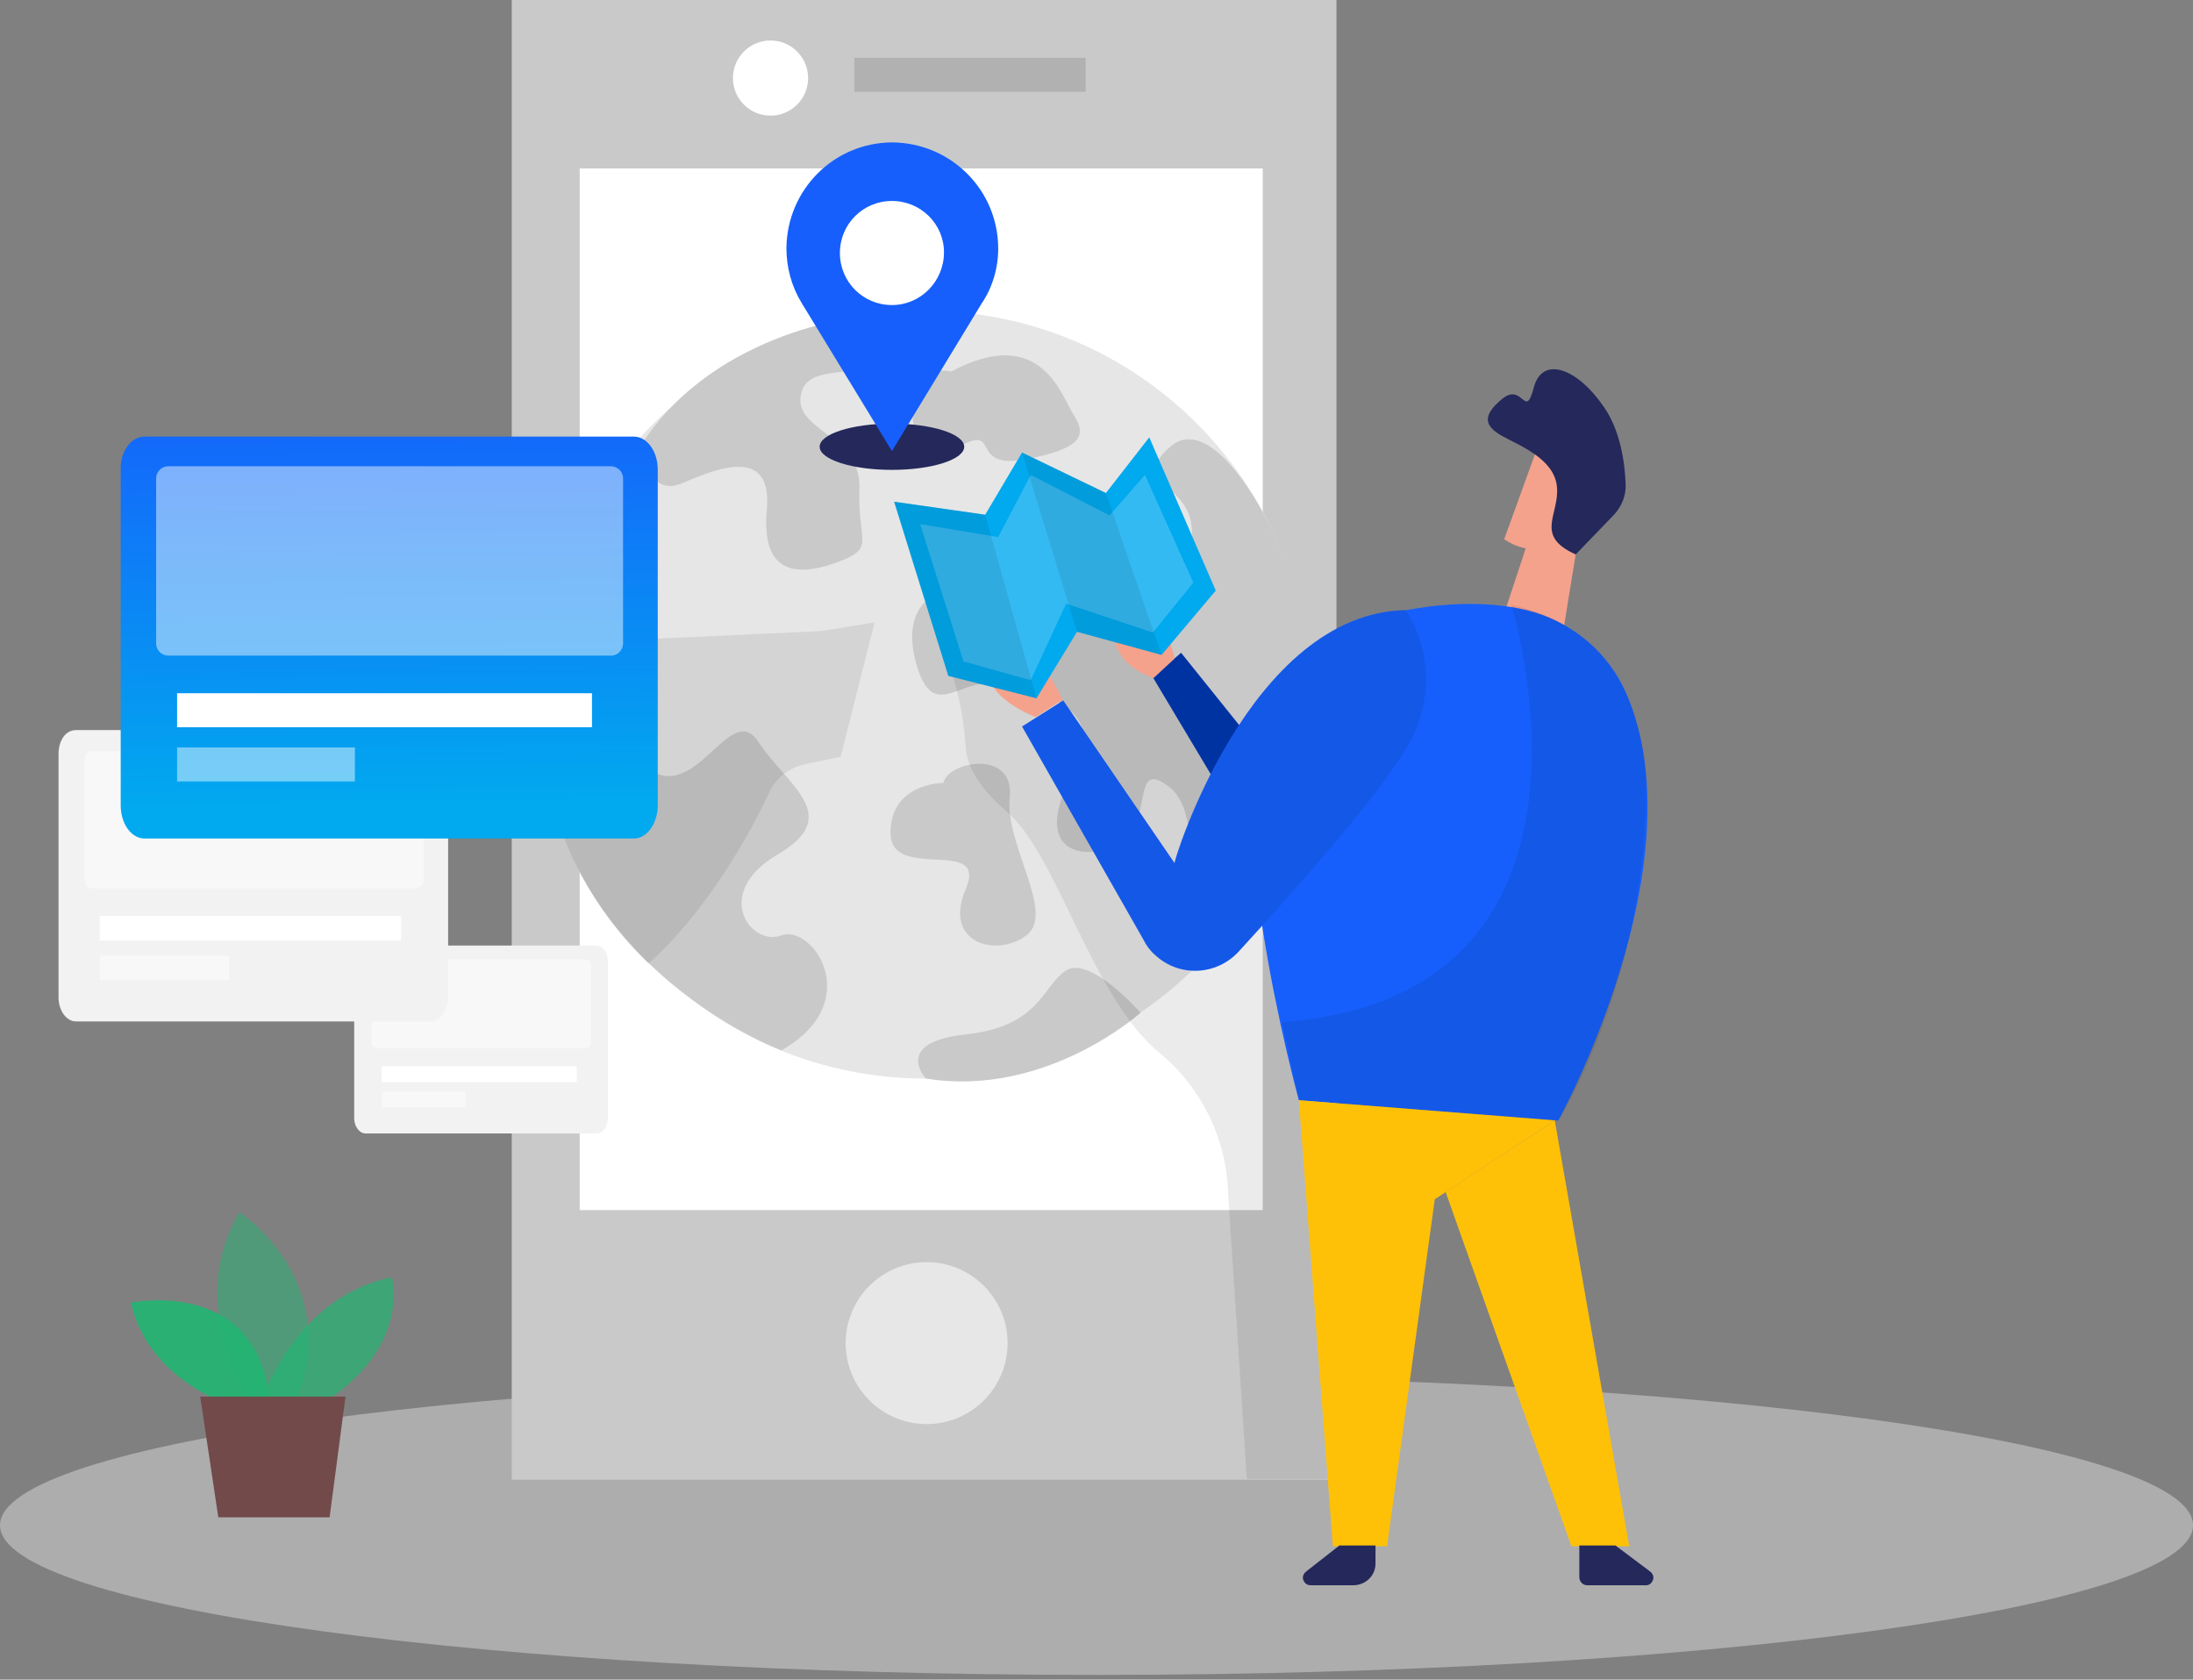 <svg width="363" height="278" viewBox="0 0 363 278" fill="none" xmlns="http://www.w3.org/2000/svg">
<rect x="0" y="0" width="363" height="278" fill="#808080" stroke="none"/>
<path opacity="0.45" d="M181.5 277.215C281.74 277.215 363 266.127 363 252.449C363 238.771 281.74 227.682 181.5 227.682C81.26 227.682 0 238.771 0 252.449C0 266.127 81.26 277.215 181.5 277.215Z" fill="#E6E6E6"/>
<path d="M221.222 0H84.708V244.911H221.222V0Z" fill="#C9C9C9"/>
<path d="M209.019 27.877H95.955V200.284H209.019V27.877Z" fill="white"/>
<path opacity="0.56" d="M153.383 235.699C160.784 235.699 166.784 229.699 166.784 222.299C166.784 214.898 160.784 208.898 153.383 208.898C145.983 208.898 139.983 214.898 139.983 222.299C139.983 229.699 145.983 235.699 153.383 235.699Z" fill="white"/>
<path opacity="0.12" d="M179.706 9.572H141.42V15.195H179.706V9.572Z" fill="black"/>
<path d="M127.54 19.143C130.976 19.143 133.762 16.358 133.762 12.922C133.762 9.486 130.976 6.7 127.54 6.7C124.104 6.7 121.319 9.486 121.319 12.922C121.319 16.358 124.104 19.143 127.54 19.143Z" fill="white"/>
<path d="M153.146 178.509C188.233 178.509 216.677 150.065 216.677 114.978C216.677 79.891 188.233 51.447 153.146 51.447C118.059 51.447 89.615 79.891 89.615 114.978C89.615 150.065 118.059 178.509 153.146 178.509Z" fill="#E6E6E6"/>
<path d="M106.243 73.462C106.243 73.462 106.842 82.674 113.063 79.922C119.404 77.171 127.779 74.18 126.942 84.23C125.985 94.28 131.01 95.716 138.188 93.203C145.247 90.691 141.897 89.973 142.256 80.88C142.615 71.787 130.771 71.308 132.685 64.847C134.599 58.387 148.837 66.044 143.812 52.285C143.812 52.165 118.806 54.199 106.243 73.462Z" fill="#C9C9C9"/>
<path d="M159.127 97.27C157.811 97.27 156.495 97.51 155.298 98.108C152.786 99.305 149.795 102.176 151.47 109.115C154.222 120.123 158.768 111.987 164.75 113.303C170.732 114.619 184.252 116.055 177.552 128.139C170.852 140.342 178.509 142.855 184.85 139.864C191.311 136.873 186.884 125.028 193.585 130.292C200.285 135.557 192.627 152.187 208.779 145.846C208.779 145.846 227.444 117.61 208.779 84.349C208.779 84.349 200.285 68.197 193.704 73.94C187.124 79.683 196.217 80.042 197.174 86.622C198.131 93.203 194.183 101.219 188.918 93.801C183.654 86.383 185.449 87.101 176.954 86.144C170.134 85.426 165.468 86.263 165.349 92.006C165.349 94.997 162.836 97.39 159.845 97.39L159.127 97.27Z" fill="#C9C9C9"/>
<path d="M157.451 61.497C157.451 61.497 150.871 59.703 150.991 67.719C151.11 75.735 155.417 75.257 160.203 73.222C164.989 71.189 160.921 77.769 170.014 75.974C179.227 74.18 179.825 72.026 177.791 68.796C175.757 65.685 172.407 53.481 157.451 61.497Z" fill="#C9C9C9"/>
<path d="M89.613 114.978C89.613 114.978 97.39 102.296 105.885 110.91C114.38 119.524 97.749 118.089 106.244 126.344C114.738 134.6 120.721 115.457 125.506 122.755C130.292 130.053 139.744 134.959 128.737 141.419C117.73 147.88 124.31 156.734 129.335 154.819C134.48 152.905 143.453 165.827 129.335 173.843C129.455 173.843 87.819 158.648 89.613 114.978Z" fill="#C9C9C9"/>
<path d="M156.135 129.575C156.135 129.575 147.401 129.575 147.401 137.83C147.401 146.086 163.673 138.309 159.844 147.163C156.016 156.136 164.989 158.529 169.894 154.82C174.8 151.111 166.305 139.864 167.142 131.968C167.98 124.071 157.092 125.866 156.135 129.575Z" fill="#C9C9C9"/>
<path d="M153.264 178.509C153.264 178.509 147.64 172.527 159.844 171.211C172.048 169.895 172.407 163.434 176.355 160.682C180.303 157.93 188.798 167.621 188.798 167.621C188.798 167.621 173.125 181.739 153.264 178.509Z" fill="#C9C9C9"/>
<path opacity="0.08" d="M135.916 104.449L144.769 103.014L139.146 125.267L133.284 126.464C130.651 127.062 128.378 128.737 127.301 131.25C124.31 137.591 117.251 150.632 107.321 159.486C107.321 159.486 92.007 146.086 89.972 124.55L99.783 106.244L107.321 105.765L135.916 104.449Z" fill="black"/>
<path d="M147.641 77.769C154.249 77.769 159.605 76.055 159.605 73.94C159.605 71.826 154.249 70.112 147.641 70.112C141.033 70.112 135.676 71.826 135.676 73.94C135.676 76.055 141.033 77.769 147.641 77.769Z" fill="#24285B"/>
<path d="M60.54 156.494H98.706C99.783 156.494 100.621 157.691 100.621 159.007V185.089C100.621 186.525 99.783 187.602 98.706 187.602H60.54C59.463 187.602 58.626 186.405 58.626 185.089V159.007C58.745 157.571 59.583 156.494 60.54 156.494Z" fill="#F2F2F2"/>
<path d="M95.475 176.475H63.171V179.107H95.475V176.475Z" fill="white"/>
<path opacity="0.46" d="M77.05 180.662H63.171V183.295H77.05V180.662Z" fill="white"/>
<path opacity="0.46" d="M62.453 158.767H96.91C97.389 158.767 97.868 159.246 97.868 159.725V172.527C97.868 173.005 97.389 173.484 96.91 173.484H62.453C61.974 173.484 61.496 173.005 61.496 172.527V159.725C61.496 159.246 61.855 158.767 62.453 158.767Z" fill="white"/>
<path d="M147.522 52.524C153.535 52.524 158.409 47.649 158.409 41.636C158.409 35.623 153.535 30.748 147.522 30.748C141.508 30.748 136.634 35.623 136.634 41.636C136.634 47.649 141.508 52.524 147.522 52.524Z" fill="white"/>
<path d="M12.562 120.84H71.308C72.863 120.84 74.179 122.635 74.179 124.789V165.109C74.179 167.262 72.863 169.057 71.308 169.057H12.562C11.007 169.057 9.691 167.262 9.691 165.109V124.789C9.691 122.515 10.887 120.84 12.562 120.84Z" fill="#F2F2F2"/>
<path d="M66.401 151.589H16.51V155.657H66.401V151.589Z" fill="white"/>
<path opacity="0.46" d="M37.926 158.169H16.51V162.237H37.926V158.169Z" fill="white"/>
<path opacity="0.46" d="M15.433 124.31H68.675C69.512 124.31 70.111 124.908 70.111 125.746V145.607C70.111 146.444 69.512 147.042 68.675 147.042H15.433C14.596 147.042 13.997 146.444 13.997 145.607V125.746C13.997 125.028 14.596 124.31 15.433 124.31Z" fill="white"/>
<path d="M165.228 41.157C165.228 31.466 157.451 23.689 147.76 23.57C138.069 23.57 130.292 31.347 130.173 41.038C130.173 44.268 131.01 47.379 132.685 50.131L147.641 74.658L162.477 50.25C164.271 47.618 165.228 44.388 165.228 41.157ZM147.641 50.49C142.855 50.49 139.026 46.661 139.026 41.875C139.026 37.09 142.855 33.261 147.641 33.261C152.426 33.261 156.255 37.09 156.255 41.756C156.255 46.541 152.426 50.49 147.641 50.49Z" fill="#165FFC"/>
<path d="M23.929 72.265H104.928C107.081 72.265 108.876 74.658 108.876 77.768V133.283C108.876 136.274 107.081 138.787 104.928 138.787H23.929C21.775 138.787 19.981 136.394 19.981 133.283V77.768C19.861 74.777 21.656 72.265 23.929 72.265Z" fill="url(#paint0_linear_1_16)"/>
<path d="M97.989 114.739H29.314V120.362H97.989V114.739Z" fill="white"/>
<path opacity="0.46" d="M58.746 123.712H29.314V129.335H58.746V123.712Z" fill="white"/>
<path opacity="0.46" d="M27.878 77.17H101.1C102.176 77.17 103.134 78.008 103.134 79.204V106.483C103.134 107.56 102.296 108.517 101.1 108.517H27.878C26.801 108.517 25.843 107.679 25.843 106.483V79.204C25.843 78.127 26.681 77.17 27.878 77.17Z" fill="white"/>
<path opacity="0.08" d="M177.791 102.774L155.298 106.124L156.016 107.56C158.289 112.585 159.485 117.969 159.844 123.592C159.964 126.224 161.519 129.933 166.544 134.241C175.159 141.539 180.662 165.228 192.148 174.441C198.968 180.184 203.036 188.559 203.275 197.413L206.386 244.792H228.52L222.777 167.621L216.914 137.83L202.557 123.114L189.396 106.124L183.414 102.774H177.791Z" fill="black"/>
<path d="M217.034 134.839L195.498 108.038L190.832 112.106L209.137 142.735L217.034 134.839Z" fill="#0033A2"/>
<path d="M252.569 90.69L248.621 102.655L258.072 108.637L261.422 88.058L252.569 90.69Z" fill="#F4A28C"/>
<path d="M248.98 89.255C257.355 94.878 265.012 84.349 265.012 84.349C265.61 81.717 265.49 79.085 264.653 76.572C262.978 72.863 258.671 71.069 254.962 72.744" fill="#F4A28C"/>
<path d="M269.079 114.5C266.208 108.159 260.704 103.373 254.004 101.339C241.202 97.51 217.632 101.698 210.454 113.662C200.643 130.053 215 182.099 215 182.099L257.953 185.449C257.953 185.449 281.522 142.736 269.079 114.5Z" fill="#165FFC"/>
<path d="M215 182.098L220.624 255.919H229.597L237.494 198.489L257.354 185.448L215 182.098Z" fill="#FFC107"/>
<path d="M257.355 185.448L269.678 255.919H260.107L239.289 197.293L257.355 185.448Z" fill="#FFC107"/>
<path opacity="0.08" d="M250.176 100.142C250.176 100.142 270.276 164.869 212.249 169.177L215 182.098L257.953 185.448C257.953 185.448 273.147 161.639 272.429 128.258C272.429 128.258 272.071 111.747 260.465 104.449C257.354 102.296 253.885 100.86 250.176 100.142Z" fill="black"/>
<path d="M267.404 255.799L273.147 260.106C273.745 260.585 273.865 261.303 273.386 261.901C273.147 262.26 272.788 262.379 272.429 262.379H262.738C262.02 262.379 261.422 261.781 261.422 261.063V255.799H267.404Z" fill="#24285B"/>
<path d="M232.708 100.98C237.135 108.039 237.135 116.892 232.708 123.951C228.042 131.848 214.402 147.282 205.07 157.452C201.361 161.52 195.14 161.759 191.191 158.05C190.354 157.332 189.756 156.494 189.277 155.537L169.177 120.242L175.997 115.935L194.422 142.855C194.182 142.735 206.865 101.458 232.708 100.98Z" fill="#165FFC"/>
<path d="M221.7 255.799L216.196 260.106C215.598 260.585 215.479 261.303 215.957 261.901C216.196 262.26 216.555 262.379 217.034 262.379H223.973C226.007 262.379 227.682 260.824 227.682 258.79C227.682 258.79 227.682 258.79 227.682 258.671V255.799H221.7Z" fill="#24285B"/>
<path opacity="0.08" d="M232.708 100.98C237.135 108.039 237.135 116.892 232.708 123.951C228.042 131.848 214.402 147.282 205.07 157.452C201.361 161.52 195.14 161.759 191.191 158.05C190.354 157.332 189.756 156.494 189.277 155.537L169.177 120.242L175.997 115.935L194.422 142.855C194.182 142.735 206.865 101.458 232.708 100.98Z" fill="black"/>
<path d="M171.45 118.687C171.45 118.687 160.084 114.499 164.75 108.039C169.416 101.578 175.877 115.815 175.877 115.815L171.45 118.687Z" fill="#F4A28C"/>
<path d="M260.824 91.767L267.165 85.187C268.481 83.751 269.199 81.956 269.08 80.042C268.96 76.692 268.242 71.308 265.49 67.36C261.183 61.019 255.321 58.745 253.885 64.129C252.449 69.633 252.09 63.172 248.621 66.043C245.151 68.915 245.869 70.59 248.621 72.145C251.372 73.701 257.235 75.854 257.713 80.52C258.192 85.187 253.885 88.656 260.824 91.767Z" fill="#24285B"/>
<path d="M194.421 108.995C194.421 108.995 192.985 99.184 183.533 100.142C174.081 101.099 177.431 103.492 181.38 103.731C182.935 104.09 184.251 105.286 184.73 106.842C185.328 108.517 186.883 110.79 190.951 112.226L194.421 108.995Z" fill="#F4A28C"/>
<path d="M201.241 97.749L190.234 72.385L183.055 81.597L169.177 74.897L163.075 85.187L148 83.033L156.973 111.867L171.569 115.576L178.27 104.569L192.268 108.398L201.241 97.749Z" fill="#01A9EF"/>
<path opacity="0.2" d="M189.517 78.606L197.533 96.433L190.833 104.689L176.476 99.903L170.613 112.585L159.486 109.474L152.308 86.742L165.229 88.896L170.613 78.606L183.655 85.306L189.517 78.606Z" fill="white"/>
<path opacity="0.08" d="M183.056 81.598L192.269 108.398L178.27 104.569L169.177 74.898L183.056 81.598Z" fill="black"/>
<path opacity="0.08" d="M163.075 85.187L171.57 115.576L156.973 111.867L148 83.033L163.075 85.187Z" fill="black"/>
<path opacity="0.9" d="M39.244 232.947C39.244 232.947 24.767 229.118 21.656 215.599C21.656 215.599 44.029 210.933 44.747 234.024L39.244 232.947Z" fill="#22B573"/>
<path opacity="0.5" d="M40.918 231.511C40.918 231.511 30.748 215.599 39.602 200.643C39.602 200.643 56.591 211.411 49.173 231.511H40.918Z" fill="#22B573"/>
<path opacity="0.7" d="M43.55 231.511C43.55 231.511 48.815 214.641 64.847 211.411C64.847 211.411 67.958 222.299 54.558 231.511H43.55Z" fill="#22B573"/>
<path d="M33.141 231.152L36.133 251.133H54.558L57.19 231.152H33.141Z" fill="#724A4A"/>
<defs>
<linearGradient id="paint0_linear_1_16" x1="64.002" y1="62.226" x2="64.654" y2="132.958" gradientUnits="userSpaceOnUse">
<stop stop-color="#165FFC"/>
<stop offset="1" stop-color="#01A9EF"/>
</linearGradient>
</defs>
</svg>
